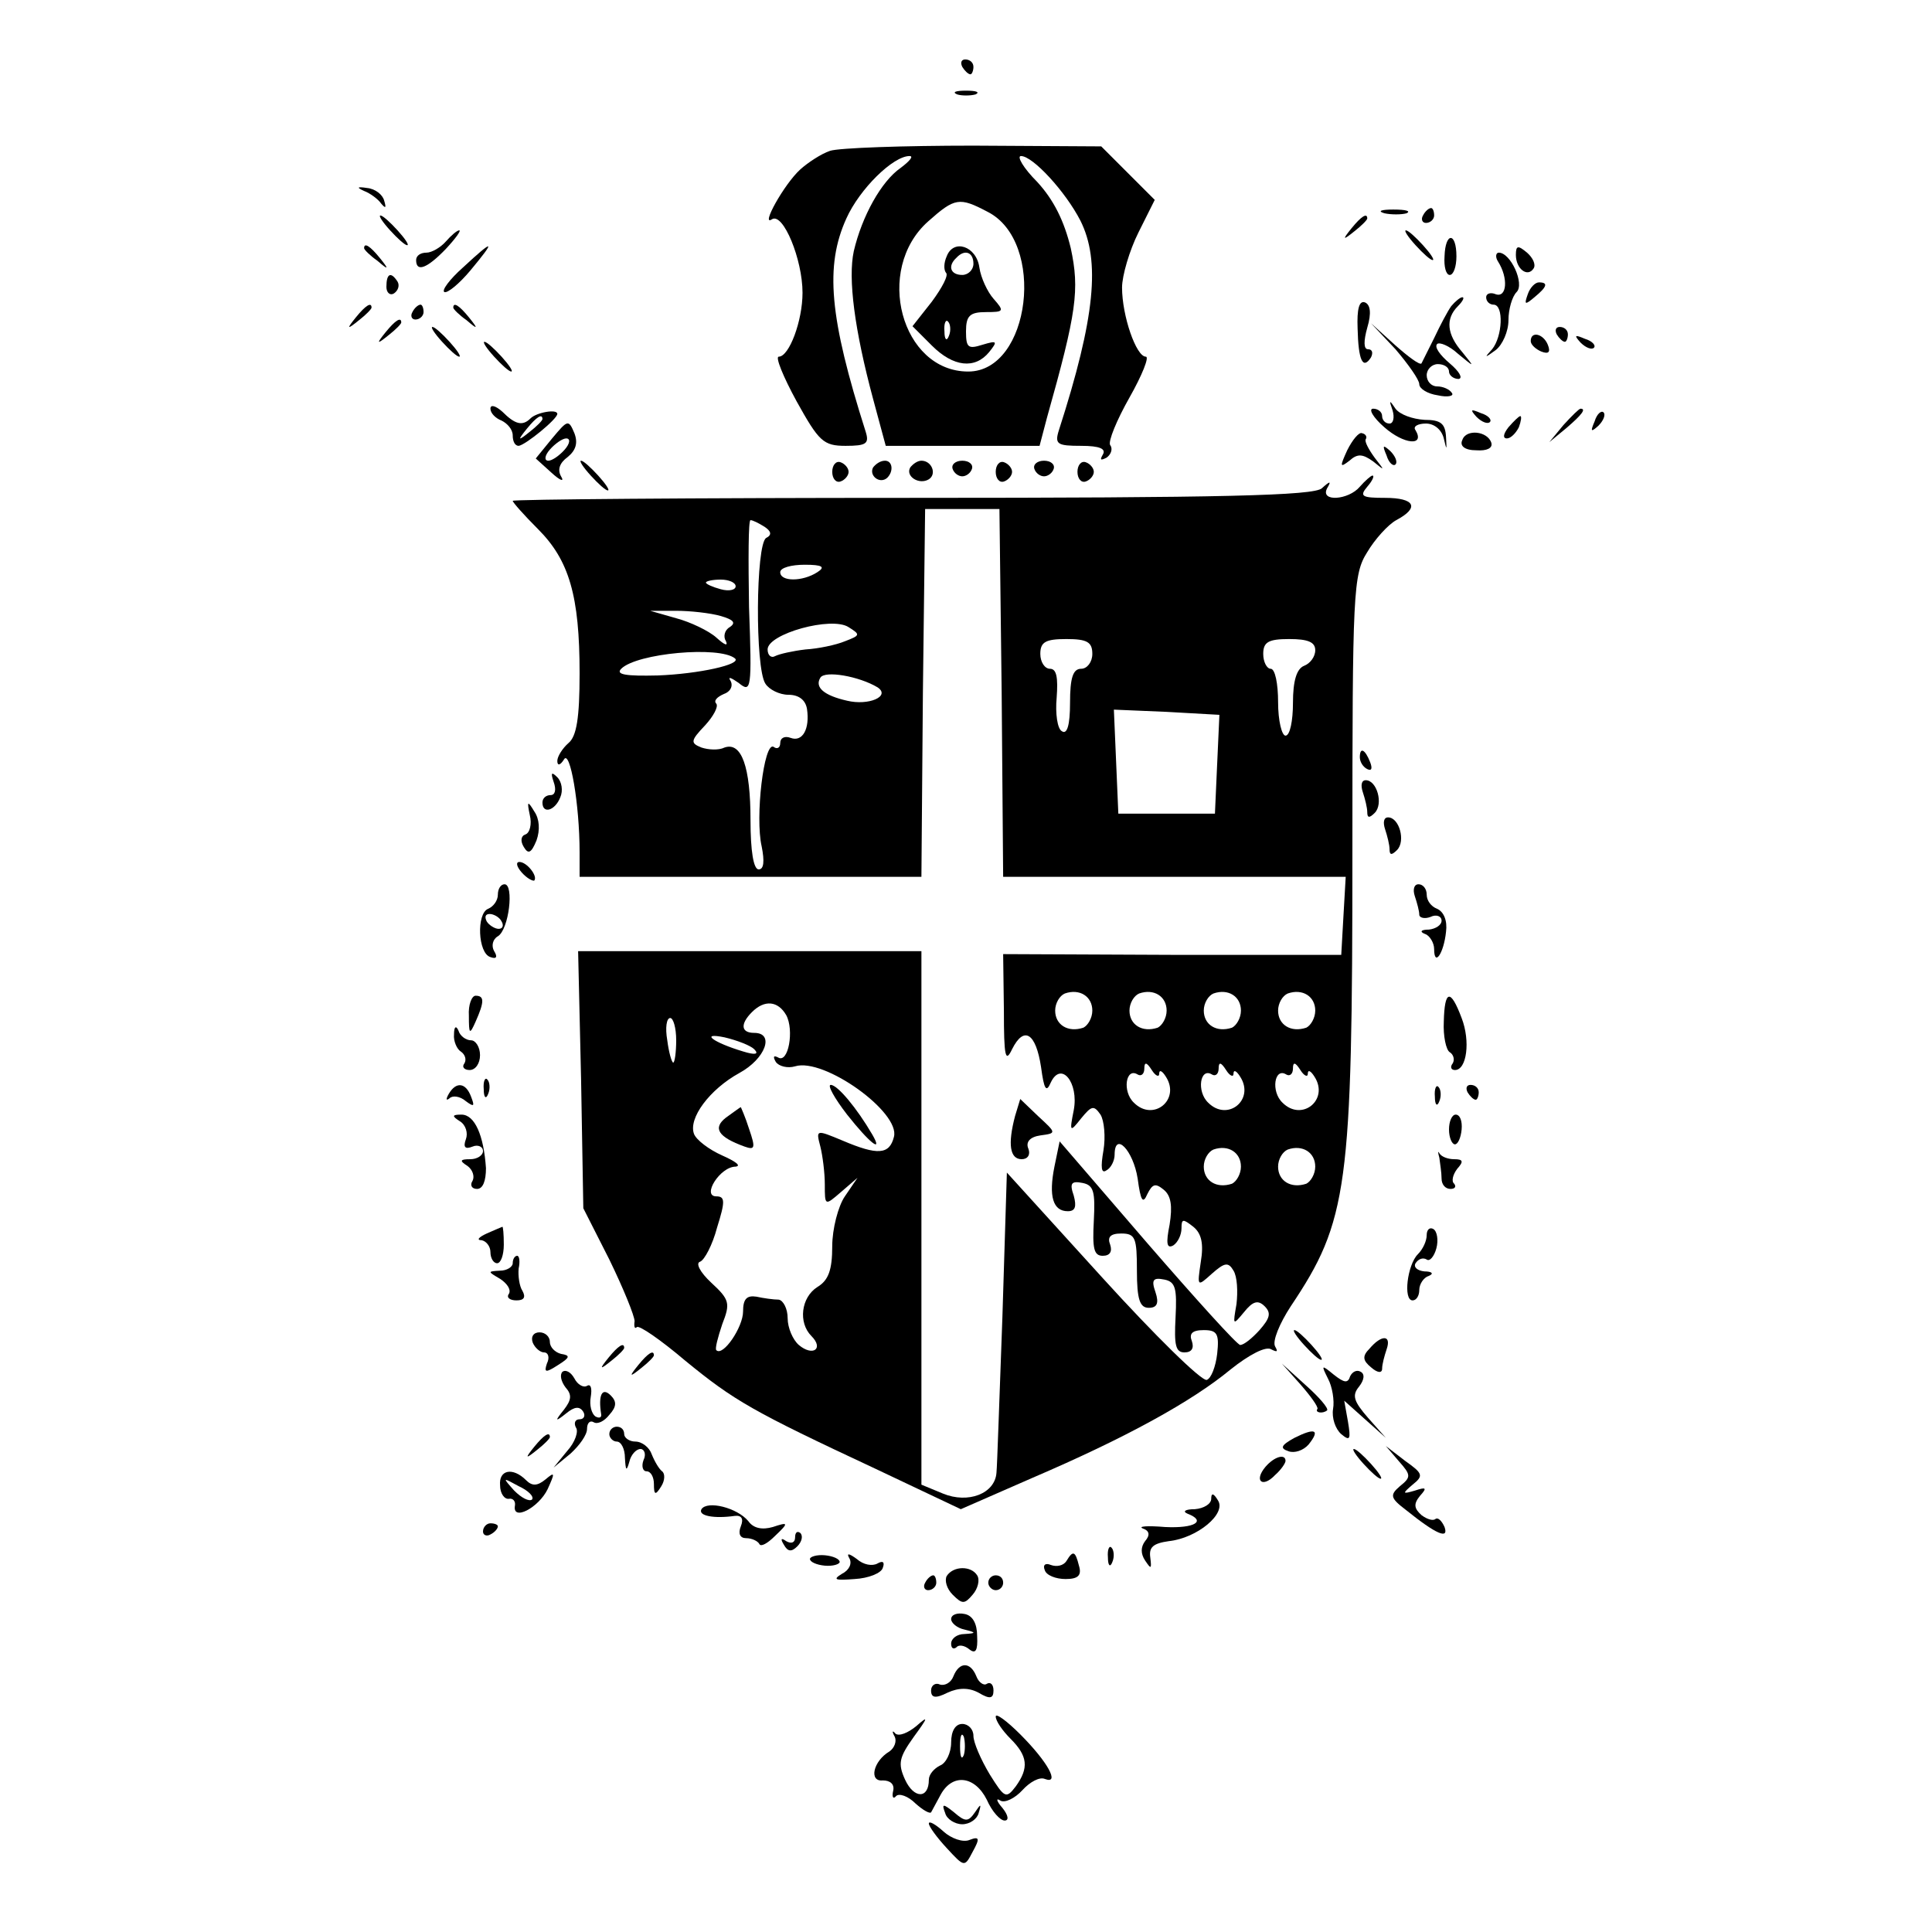 <?xml version="1.0" standalone="no"?>
<!DOCTYPE svg PUBLIC "-//W3C//DTD SVG 20010904//EN"
 "http://www.w3.org/TR/2001/REC-SVG-20010904/DTD/svg10.dtd">
<svg version="1.0" xmlns="http://www.w3.org/2000/svg"
 width="260pt" height="260pt" viewBox="0 0 260 260"
 preserveAspectRatio="xMidYMid meet">
<g transform="translate(0,260) scale(0.1,-0.1)"
fill="#000000" stroke="none">
<path d="M1295 2510 c3 -5 8 -10 11 -10 2 0 4 5 4 10 0 6 -5 10 -11 10 -5 0
-7 -4 -4 -10z"/>
<path d="M1288 2473 c6 -2 18 -2 25 0 6 3 1 5 -13 5 -14 0 -19 -2 -12 -5z"/>
<path d="M1117 2397 c-12 -4 -30 -16 -40 -25 -22 -20 -54 -78 -38 -67 15 9 41
-54 41 -99 0 -38 -18 -86 -32 -86 -5 0 6 -27 24 -60 30 -54 36 -60 66 -60 28
0 32 3 27 19 -49 154 -55 223 -26 287 18 40 63 84 85 84 6 0 0 -7 -12 -16 -26
-18 -52 -65 -63 -112 -8 -37 1 -106 26 -199 l17 -63 104 0 103 0 10 38 c40
142 44 172 32 228 -9 37 -23 65 -45 89 -19 19 -28 35 -22 35 16 0 60 -48 80
-87 27 -54 20 -130 -29 -282 -6 -19 -2 -21 30 -21 25 0 34 -4 29 -12 -4 -7 -3
-8 5 -4 6 4 9 12 5 17 -3 5 9 34 26 64 17 30 27 55 22 55 -13 0 -32 55 -32 93
0 16 10 50 22 74 l22 44 -36 36 -36 36 -172 1 c-94 0 -181 -3 -193 -7z m212
-82 c79 -40 58 -215 -26 -215 -90 0 -127 137 -54 202 36 32 42 33 80 13z"/>
<path d="M1274 2255 c-4 -9 -4 -18 -1 -22 4 -3 -5 -20 -19 -39 l-26 -33 26
-26 c29 -29 58 -32 77 -9 12 15 11 16 -9 10 -19 -6 -22 -4 -22 18 0 21 5 26
27 26 24 0 25 1 10 18 -8 9 -17 28 -19 42 -4 29 -35 39 -44 15z m36 -10 c0 -8
-7 -15 -15 -15 -16 0 -20 12 -8 23 11 12 23 8 23 -8z m-33 -97 c-3 -8 -6 -5
-6 6 -1 11 2 17 5 13 3 -3 4 -12 1 -19z"/>
<path d="M490 2343 c8 -3 19 -11 23 -17 6 -7 7 -6 4 4 -2 8 -12 16 -23 17 -13
2 -15 1 -4 -4z"/>
<path d="M1863 2313 c9 -2 23 -2 30 0 6 3 -1 5 -18 5 -16 0 -22 -2 -12 -5z"/>
<path d="M1915 2310 c-3 -5 -1 -10 4 -10 6 0 11 5 11 10 0 6 -2 10 -4 10 -3 0
-8 -4 -11 -10z"/>
<path d="M525 2290 c10 -11 20 -20 23 -20 3 0 -3 9 -13 20 -10 11 -20 20 -23
20 -3 0 3 -9 13 -20z"/>
<path d="M1819 2293 c-13 -16 -12 -17 4 -4 9 7 17 15 17 17 0 8 -8 3 -21 -13z"/>
<path d="M600 2275 c-7 -8 -19 -15 -26 -15 -8 0 -14 -4 -14 -10 0 -17 15 -11
40 15 13 14 21 25 18 25 -3 0 -11 -7 -18 -15z"/>
<path d="M1905 2270 c10 -11 20 -20 23 -20 3 0 -3 9 -13 20 -10 11 -20 20 -23
20 -3 0 3 -9 13 -20z"/>
<path d="M1944 2255 c-1 -14 2 -25 7 -25 5 0 9 11 9 25 0 33 -15 33 -16 0z"/>
<path d="M490 2266 c0 -2 8 -10 18 -17 15 -13 16 -12 3 4 -13 16 -21 21 -21
13z"/>
<path d="M623 2240 c-18 -16 -29 -31 -25 -33 4 -2 20 11 35 29 35 42 32 43
-10 4z"/>
<path d="M2040 2257 c0 -19 16 -31 24 -18 3 5 -1 14 -9 21 -12 10 -15 10 -15
-3z"/>
<path d="M2016 2248 c14 -22 12 -49 -3 -44 -7 3 -13 1 -13 -4 0 -6 5 -10 10
-10 14 0 12 -43 -2 -60 -11 -12 -10 -12 5 -1 9 7 17 25 17 40 0 15 5 32 11 38
11 11 -8 53 -24 53 -4 0 -5 -6 -1 -12z"/>
<path d="M520 2214 c0 -8 5 -12 10 -9 6 4 8 11 5 16 -9 14 -15 11 -15 -7z"/>
<path d="M2056 2204 c-5 -14 -4 -15 9 -4 17 14 19 20 6 20 -5 0 -12 -7 -15
-16z"/>
<path d="M1827 2158 c1 -43 7 -56 18 -39 3 6 2 11 -4 11 -6 0 -6 11 -1 29 6
20 4 31 -3 34 -8 3 -11 -9 -10 -35z"/>
<path d="M1953 2188 c-5 -7 -15 -26 -23 -43 -8 -16 -16 -32 -17 -34 -2 -3 -18
9 -36 25 l-32 29 33 -35 c17 -20 32 -41 32 -47 0 -6 11 -13 25 -15 13 -3 22
-1 19 3 -3 5 -12 9 -20 9 -8 0 -14 7 -14 15 0 8 7 15 15 15 8 0 15 -4 15 -10
0 -5 6 -10 13 -10 6 1 1 10 -12 21 -13 11 -21 22 -17 26 3 3 16 -2 28 -13 23
-19 23 -19 6 2 -21 24 -23 45 -6 62 7 7 9 12 6 12 -3 0 -10 -6 -15 -12z"/>
<path d="M479 2173 c-13 -16 -12 -17 4 -4 9 7 17 15 17 17 0 8 -8 3 -21 -13z"/>
<path d="M555 2180 c-3 -5 -1 -10 4 -10 6 0 11 5 11 10 0 6 -2 10 -4 10 -3 0
-8 -4 -11 -10z"/>
<path d="M610 2186 c0 -2 8 -10 18 -17 15 -13 16 -12 3 4 -13 16 -21 21 -21
13z"/>
<path d="M519 2153 c-13 -16 -12 -17 4 -4 9 7 17 15 17 17 0 8 -8 3 -21 -13z"/>
<path d="M595 2140 c10 -11 20 -20 23 -20 3 0 -3 9 -13 20 -10 11 -20 20 -23
20 -3 0 3 -9 13 -20z"/>
<path d="M2095 2150 c3 -5 8 -10 11 -10 2 0 4 5 4 10 0 6 -5 10 -11 10 -5 0
-7 -4 -4 -10z"/>
<path d="M2060 2141 c0 -5 7 -11 14 -14 10 -4 13 -1 9 9 -6 15 -23 19 -23 5z"/>
<path d="M2127 2139 c7 -7 15 -10 18 -7 3 3 -2 9 -12 12 -14 6 -15 5 -6 -5z"/>
<path d="M665 2120 c10 -11 20 -20 23 -20 3 0 -3 9 -13 20 -10 11 -20 20 -23
20 -3 0 3 -9 13 -20z"/>
<path d="M660 2050 c0 -6 7 -13 15 -16 8 -4 15 -12 15 -20 0 -8 3 -14 8 -14 9
1 52 36 52 43 0 7 -28 2 -36 -6 -11 -11 -21 -8 -38 9 -9 8 -16 10 -16 4z m70
-14 c0 -2 -8 -10 -17 -17 -16 -13 -17 -12 -4 4 13 16 21 21 21 13z"/>
<path d="M1874 2048 c3 -10 1 -18 -4 -18 -6 0 -10 5 -10 10 0 6 -6 10 -12 10
-7 0 0 -12 15 -25 26 -23 55 -26 42 -4 -4 5 3 9 14 9 11 0 21 -8 24 -20 4 -17
4 -16 3 2 -1 18 -7 23 -29 23 -16 1 -33 7 -39 15 -8 12 -9 12 -4 -2z"/>
<path d="M1987 2039 c7 -7 15 -10 18 -7 3 3 -2 9 -12 12 -14 6 -15 5 -6 -5z"/>
<path d="M2104 2028 l-19 -23 23 19 c21 18 27 26 19 26 -2 0 -12 -10 -23 -22z"/>
<path d="M2146 2033 c-6 -14 -5 -15 5 -6 7 7 10 15 7 18 -3 3 -9 -2 -12 -12z"/>
<path d="M743 2010 l-22 -27 21 -19 c12 -11 18 -13 13 -5 -5 9 -2 18 9 26 11
9 14 19 9 32 -8 19 -9 18 -30 -7z m17 -15 c-7 -8 -17 -15 -22 -15 -6 0 -5 7 2
15 7 8 17 15 22 15 6 0 5 -7 -2 -15z"/>
<path d="M2030 2025 c-7 -9 -8 -15 -2 -15 5 0 12 7 16 15 3 8 4 15 2 15 -2 0
-9 -7 -16 -15z"/>
<path d="M1813 1994 c-10 -22 -10 -24 3 -14 11 10 18 9 32 -1 16 -13 16 -13 2
5 -8 11 -14 22 -12 25 2 3 0 7 -5 8 -4 2 -13 -9 -20 -23z"/>
<path d="M1968 2008 c-4 -8 3 -14 19 -14 14 -1 22 3 20 10 -5 16 -34 19 -39 4z"/>
<path d="M1866 1987 c3 -10 9 -15 12 -12 3 3 0 11 -7 18 -10 9 -11 8 -5 -6z"/>
<path d="M795 1960 c10 -11 20 -20 23 -20 3 0 -3 9 -13 20 -10 11 -20 20 -23
20 -3 0 3 -9 13 -20z"/>
<path d="M1120 1965 c0 -9 5 -15 11 -13 6 2 11 8 11 13 0 5 -5 11 -11 13 -6 2
-11 -4 -11 -13z"/>
<path d="M1175 1971 c-6 -11 9 -23 19 -14 9 9 7 23 -3 23 -6 0 -12 -4 -16 -9z"/>
<path d="M1225 1971 c-7 -12 12 -24 25 -16 11 7 4 25 -10 25 -5 0 -11 -4 -15
-9z"/>
<path d="M1282 1969 c2 -6 8 -10 13 -10 5 0 11 4 13 10 2 6 -4 11 -13 11 -9 0
-15 -5 -13 -11z"/>
<path d="M1340 1965 c0 -9 5 -15 11 -13 6 2 11 8 11 13 0 5 -5 11 -11 13 -6 2
-11 -4 -11 -13z"/>
<path d="M1392 1969 c2 -6 8 -10 13 -10 5 0 11 4 13 10 2 6 -4 11 -13 11 -9 0
-15 -5 -13 -11z"/>
<path d="M1450 1965 c0 -9 5 -15 11 -13 6 2 11 8 11 13 0 5 -5 11 -11 13 -6 2
-11 -4 -11 -13z"/>
<path d="M1830 1945 c-15 -18 -54 -21 -44 -2 6 10 4 10 -7 0 -10 -10 -134 -13
-551 -13 -296 0 -538 -2 -538 -4 0 -2 15 -19 34 -38 42 -42 56 -90 56 -194 0
-60 -4 -85 -15 -94 -8 -7 -15 -18 -15 -24 0 -7 4 -6 9 2 8 14 21 -60 21 -125
l0 -33 230 0 230 0 2 248 3 247 50 0 50 0 3 -247 2 -248 231 0 230 0 -3 -52
-3 -53 -227 0 -228 1 1 -76 c0 -62 2 -71 11 -52 16 32 32 22 39 -24 4 -30 7
-35 13 -21 14 30 38 0 31 -37 -6 -30 -5 -30 10 -11 14 17 17 18 26 5 5 -8 7
-30 4 -48 -4 -23 -3 -32 4 -27 6 3 11 13 11 21 0 32 25 6 31 -32 4 -30 7 -35
13 -21 7 14 11 15 22 6 10 -8 12 -22 8 -47 -5 -25 -4 -33 5 -28 6 4 11 14 11
23 0 13 2 13 16 2 11 -9 14 -23 10 -47 -5 -34 -5 -34 15 -16 17 15 22 16 29 4
5 -8 6 -28 4 -45 -5 -29 -5 -29 10 -11 12 15 19 17 28 8 9 -9 7 -16 -7 -32
-10 -11 -21 -20 -26 -20 -4 0 -60 62 -125 137 l-118 137 -7 -34 c-8 -40 -2
-60 18 -60 10 0 12 6 8 21 -6 17 -3 20 12 17 15 -3 17 -12 15 -51 -2 -37 0
-47 12 -47 10 0 13 6 10 15 -4 10 0 15 15 15 19 0 21 -6 21 -50 0 -39 4 -50
16 -50 11 0 14 6 9 21 -6 17 -3 20 12 17 15 -3 17 -12 15 -51 -2 -37 0 -47 12
-47 10 0 13 6 10 15 -4 10 0 15 16 15 18 0 21 -5 18 -32 -2 -17 -8 -33 -14
-35 -7 -2 -70 60 -140 137 l-129 142 -6 -194 c-4 -106 -7 -201 -8 -210 -2 -28
-38 -42 -72 -28 l-29 12 0 359 0 359 -231 0 -231 0 4 -173 3 -173 35 -69 c19
-39 34 -76 34 -83 -1 -7 0 -11 3 -8 3 3 32 -17 65 -45 66 -54 90 -68 257 -146
l114 -54 96 42 c126 54 215 103 267 146 25 20 48 32 55 27 8 -4 9 -3 5 4 -4 7
6 31 21 54 77 115 83 159 83 613 0 349 1 372 20 402 10 17 28 37 39 43 32 17
25 30 -15 30 -31 0 -35 2 -24 15 7 8 10 15 7 15 -2 0 -10 -7 -17 -15z m-801
-54 c9 -6 10 -11 2 -15 -14 -9 -15 -175 -1 -196 5 -8 19 -15 31 -15 14 0 23
-7 25 -19 4 -27 -6 -45 -22 -39 -8 3 -14 0 -14 -7 0 -6 -4 -9 -9 -5 -13 7 -25
-95 -16 -134 4 -20 3 -31 -4 -31 -7 0 -11 25 -11 66 0 72 -12 106 -35 98 -8
-4 -22 -3 -31 0 -15 6 -15 9 5 30 11 12 18 25 15 29 -4 4 1 9 10 13 9 3 13 11
9 18 -4 6 1 4 11 -3 17 -14 18 -9 14 102 -1 64 -1 117 2 117 3 0 11 -4 19 -9z
m71 -61 c-20 -13 -50 -13 -50 0 0 6 15 10 33 10 24 0 28 -3 17 -10z m-110 -19
c0 -5 -9 -7 -20 -4 -11 3 -20 7 -20 9 0 2 9 4 20 4 11 0 20 -4 20 -9z m-20
-40 c17 -5 21 -9 12 -15 -7 -4 -9 -13 -5 -19 3 -7 -2 -5 -13 5 -10 9 -35 21
-54 26 l-35 10 35 0 c19 0 46 -3 60 -7z m167 -34 c-12 -5 -36 -10 -53 -11 -17
-2 -35 -6 -41 -9 -5 -3 -10 1 -10 9 0 21 86 45 109 30 16 -10 16 -11 -5 -19z
m333 -17 c0 -11 -7 -20 -15 -20 -11 0 -15 -12 -15 -46 0 -30 -4 -43 -11 -38
-6 3 -9 24 -7 45 2 27 0 39 -9 39 -7 0 -13 9 -13 20 0 16 7 20 35 20 28 0 35
-4 35 -20z m300 5 c0 -9 -7 -18 -15 -21 -10 -4 -15 -20 -15 -50 0 -24 -4 -44
-10 -44 -5 0 -10 20 -10 45 0 25 -4 45 -10 45 -5 0 -10 9 -10 20 0 16 7 20 35
20 25 0 35 -4 35 -15z m-781 -11 c10 -8 -49 -21 -104 -23 -42 -1 -57 1 -49 9
21 21 132 31 153 14z m192 -39 c18 -12 -12 -25 -41 -18 -31 7 -44 18 -36 31 6
10 52 2 77 -13z m457 -103 l-3 -67 -65 0 -65 0 -3 70 -3 70 71 -3 71 -4 -3
-66z m-168 -332 c0 -10 -6 -20 -12 -23 -21 -7 -38 4 -38 23 0 10 6 20 13 23
20 7 37 -4 37 -23z m100 0 c0 -10 -6 -20 -12 -23 -21 -7 -38 4 -38 23 0 10 6
20 13 23 20 7 37 -4 37 -23z m100 0 c0 -10 -6 -20 -12 -23 -21 -7 -38 4 -38
23 0 10 6 20 13 23 20 7 37 -4 37 -23z m100 0 c0 -10 -6 -20 -12 -23 -21 -7
-38 4 -38 23 0 10 6 20 13 23 20 7 37 -4 37 -23z m-712 -6 c11 -20 3 -66 -11
-57 -6 3 -7 1 -3 -6 4 -6 16 -9 26 -6 39 12 142 -62 133 -95 -6 -24 -22 -25
-69 -5 -36 15 -36 15 -30 -8 3 -12 6 -35 6 -51 0 -29 0 -29 22 -10 l22 19 -17
-25 c-9 -13 -17 -44 -17 -67 0 -32 -5 -46 -20 -55 -22 -14 -26 -48 -8 -66 17
-17 2 -28 -17 -12 -8 7 -15 23 -15 36 0 13 -6 24 -12 25 -7 0 -21 2 -30 4 -13
2 -18 -3 -18 -20 0 -21 -27 -61 -36 -52 -2 2 2 17 8 35 11 28 10 33 -15 56
-15 14 -21 26 -15 28 6 2 17 23 23 46 11 35 11 42 -1 42 -20 0 5 40 26 40 8 1
0 7 -18 15 -18 8 -35 21 -38 29 -8 21 21 60 61 82 35 19 48 54 20 54 -18 0
-19 12 -3 28 17 17 35 15 46 -4z m-148 -34 c0 -16 -2 -30 -4 -30 -2 0 -6 14
-8 30 -3 17 -1 30 4 30 4 0 8 -13 8 -30z m105 -12 c7 -7 1 -8 -15 -3 -40 12
-59 26 -25 19 17 -4 35 -11 40 -16z m545 -33 c0 6 4 4 9 -4 20 -31 -17 -61
-43 -35 -16 15 -11 48 5 38 5 -3 9 1 9 8 0 9 3 9 10 -2 5 -8 10 -10 10 -5z
m100 0 c0 6 4 4 9 -4 20 -31 -17 -61 -43 -35 -16 15 -11 48 5 38 5 -3 9 1 9 8
0 9 3 9 10 -2 5 -8 10 -10 10 -5z m100 0 c0 6 4 4 9 -4 20 -31 -17 -61 -43
-35 -16 15 -11 48 5 38 5 -3 9 1 9 8 0 9 3 9 10 -2 5 -8 10 -10 10 -5z m-90
-125 c0 -10 -6 -20 -12 -23 -21 -7 -38 4 -38 23 0 10 6 20 13 23 20 7 37 -4
37 -23z m100 0 c0 -10 -6 -20 -12 -23 -21 -7 -38 4 -38 23 0 10 6 20 13 23 20
7 37 -4 37 -23z"/>
<path d="M1140 1100 c30 -38 49 -53 34 -27 -21 36 -47 67 -56 67 -5 0 5 -18
22 -40z"/>
<path d="M977 1096 c-18 -14 -11 -26 25 -39 14 -5 15 -2 6 24 -5 16 -11 29
-11 29 -1 0 -10 -7 -20 -14z"/>
<path d="M1830 1581 c0 -6 4 -13 10 -16 6 -3 7 1 4 9 -7 18 -14 21 -14 7z"/>
<path d="M745 1548 c4 -11 2 -18 -4 -18 -6 0 -11 -4 -11 -10 0 -16 17 -11 24
7 4 9 2 21 -4 27 -8 8 -9 6 -5 -6z"/>
<path d="M1834 1534 c3 -9 6 -21 6 -27 0 -8 3 -8 10 -1 12 12 3 44 -12 44 -6
0 -7 -7 -4 -16z"/>
<path d="M713 1503 c3 -12 0 -24 -6 -26 -6 -2 -7 -9 -2 -17 6 -10 10 -8 17 9
5 14 4 29 -3 39 -9 15 -10 14 -6 -5z"/>
<path d="M1864 1484 c3 -9 6 -21 6 -27 0 -8 3 -8 10 -1 12 12 3 44 -12 44 -6
0 -7 -7 -4 -16z"/>
<path d="M702 1426 c7 -8 15 -12 17 -11 5 6 -10 25 -20 25 -5 0 -4 -6 3 -14z"/>
<path d="M670 1396 c0 -8 -6 -16 -13 -19 -16 -6 -14 -60 3 -65 8 -3 10 0 5 8
-4 7 -2 16 5 20 15 9 22 70 9 70 -5 0 -9 -6 -9 -14z m5 -36 c3 -5 2 -10 -4
-10 -5 0 -13 5 -16 10 -3 6 -2 10 4 10 5 0 13 -4 16 -10z"/>
<path d="M1904 1394 c3 -9 6 -20 6 -25 0 -4 7 -6 15 -3 8 4 15 1 15 -5 0 -6
-8 -11 -17 -12 -11 0 -13 -3 -5 -6 6 -2 12 -12 12 -20 0 -25 13 -6 16 23 2 15
-3 27 -12 31 -8 3 -14 11 -14 19 0 8 -5 14 -11 14 -6 0 -8 -7 -5 -16z"/>
<path d="M631 1233 c0 -25 1 -26 9 -8 12 27 12 35 0 35 -5 0 -10 -12 -9 -27z"/>
<path d="M1943 1225 c-1 -19 3 -38 8 -41 5 -3 7 -10 4 -15 -4 -5 -2 -9 3 -9
16 0 21 39 9 70 -15 40 -23 38 -24 -5z"/>
<path d="M611 1208 c-1 -9 4 -20 9 -23 6 -4 8 -11 5 -16 -4 -5 0 -9 7 -9 8 0
14 9 14 20 0 11 -6 20 -12 20 -7 0 -15 6 -17 13 -3 7 -6 6 -6 -5z"/>
<path d="M651 1134 c0 -11 3 -14 6 -6 3 7 2 16 -1 19 -3 4 -6 -2 -5 -13z"/>
<path d="M604 1128 c-4 -7 -4 -10 1 -6 4 4 14 3 22 -4 11 -8 12 -7 7 6 -7 19
-20 21 -30 4z"/>
<path d="M1931 1124 c0 -11 3 -14 6 -6 3 7 2 16 -1 19 -3 4 -6 -2 -5 -13z"/>
<path d="M1975 1130 c3 -5 8 -10 11 -10 2 0 4 5 4 10 0 6 -5 10 -11 10 -5 0
-7 -4 -4 -10z"/>
<path d="M1366 1098 c-10 -38 -7 -58 9 -58 8 0 12 6 9 14 -4 9 2 16 16 18 22
3 22 3 -3 26 l-24 23 -7 -23z"/>
<path d="M619 1091 c8 -5 11 -16 8 -24 -4 -11 -1 -14 9 -10 7 3 14 0 14 -6 0
-6 -8 -11 -17 -11 -14 0 -15 -2 -4 -9 7 -5 10 -14 7 -20 -4 -6 -1 -11 6 -11 8
0 12 11 12 28 -3 44 -15 72 -33 72 -13 0 -13 -2 -2 -9z"/>
<path d="M1950 1080 c0 -11 4 -20 8 -20 4 0 8 9 9 20 1 11 -2 20 -8 20 -5 0
-9 -9 -9 -20z"/>
<path d="M1937 1042 c1 -8 3 -20 3 -28 0 -8 5 -14 12 -14 6 0 8 3 5 7 -4 3 -2
12 4 20 9 10 8 13 -4 13 -8 0 -17 3 -20 8 -2 4 -2 1 0 -6z"/>
<path d="M655 940 c-11 -5 -14 -9 -7 -9 6 -1 12 -8 12 -16 0 -8 4 -15 9 -15 5
0 9 11 9 25 0 14 -1 25 -2 24 0 0 -10 -4 -21 -9z"/>
<path d="M1920 938 c0 -8 -5 -19 -12 -26 -14 -14 -20 -62 -7 -62 5 0 9 6 9 14
0 8 6 17 13 19 7 3 4 6 -6 6 -10 1 -15 6 -12 11 4 6 10 8 15 5 4 -3 10 4 13
15 3 11 1 23 -4 26 -5 3 -9 -1 -9 -8z"/>
<path d="M690 900 c0 -5 -8 -10 -17 -10 -17 -1 -17 -1 0 -11 9 -6 15 -14 12
-20 -4 -5 1 -9 10 -9 10 0 13 4 8 13 -4 6 -6 20 -5 30 2 9 1 17 -2 17 -3 0 -6
-4 -6 -10z"/>
<path d="M717 793 c3 -7 10 -13 15 -13 6 0 8 -7 4 -15 -4 -12 -2 -13 15 -2 16
10 17 13 4 15 -8 2 -15 9 -15 16 0 7 -6 13 -14 13 -8 0 -12 -6 -9 -14z"/>
<path d="M1755 790 c10 -11 20 -20 23 -20 3 0 -3 9 -13 20 -10 11 -20 20 -23
20 -3 0 3 -9 13 -20z"/>
<path d="M1843 785 c-10 -10 -9 -16 2 -25 9 -8 15 -8 15 -2 0 6 3 17 6 26 7
20 -7 20 -23 1z"/>
<path d="M819 773 c-13 -16 -12 -17 4 -4 9 7 17 15 17 17 0 8 -8 3 -21 -13z"/>
<path d="M859 763 c-13 -16 -12 -17 4 -4 9 7 17 15 17 17 0 8 -8 3 -21 -13z"/>
<path d="M757 754 c-4 -4 -2 -13 4 -21 9 -10 8 -17 -2 -30 -13 -16 -12 -17 3
-5 11 9 18 10 23 2 3 -5 1 -10 -5 -10 -6 0 -8 -5 -5 -11 4 -5 -1 -20 -12 -32
l-18 -22 23 19 c12 11 22 25 22 33 0 8 4 12 9 9 5 -3 14 1 21 10 10 11 10 18
2 26 -12 12 -17 0 -13 -25 1 -5 -3 -6 -8 -3 -5 4 -8 15 -6 26 2 12 0 18 -5 15
-5 -3 -13 2 -17 10 -5 9 -12 12 -16 9z"/>
<path d="M1750 737 c14 -16 24 -30 23 -33 -4 -5 7 -7 13 -2 2 3 -11 18 -29 34
l-32 29 25 -28z"/>
<path d="M1787 745 c6 -11 9 -30 7 -41 -2 -12 3 -27 11 -34 12 -10 13 -7 9 17
l-5 28 28 -25 28 -25 -24 27 c-19 22 -22 30 -12 42 7 9 8 17 2 20 -5 3 -11 0
-14 -6 -3 -10 -8 -9 -22 2 -17 14 -17 13 -8 -5z"/>
<path d="M820 670 c0 -5 5 -10 10 -10 6 0 11 -10 11 -22 1 -17 2 -19 6 -5 2 9
9 17 15 17 5 0 8 -7 4 -15 -3 -8 -1 -15 4 -15 6 0 10 -8 10 -17 0 -15 2 -16
10 -3 5 8 5 17 1 20 -4 3 -10 13 -14 23 -3 9 -13 17 -22 17 -8 0 -15 5 -15 10
0 6 -4 10 -10 10 -5 0 -10 -4 -10 -10z"/>
<path d="M1742 665 c-18 -10 -20 -14 -8 -18 8 -3 20 1 27 9 16 20 9 23 -19 9z"/>
<path d="M719 653 c-13 -16 -12 -17 4 -4 9 7 17 15 17 17 0 8 -8 3 -21 -13z"/>
<path d="M1835 630 c10 -11 20 -20 23 -20 3 0 -3 9 -13 20 -10 11 -20 20 -23
20 -3 0 3 -9 13 -20z"/>
<path d="M1883 633 c16 -18 16 -21 1 -33 -14 -12 -13 -16 8 -32 41 -33 58 -40
52 -23 -4 9 -9 13 -12 11 -3 -3 -11 -1 -19 5 -10 9 -11 15 -2 26 10 11 8 12
-7 7 -17 -5 -17 -4 -3 8 15 12 14 15 -10 32 l-26 20 18 -21z"/>
<path d="M1703 626 c-16 -19 -4 -29 13 -11 8 7 14 16 14 19 0 10 -15 6 -27 -8z"/>
<path d="M673 601 c0 -11 6 -19 12 -18 5 1 9 -3 8 -9 -4 -22 32 -3 44 22 10
22 10 24 -3 13 -11 -9 -18 -9 -26 -1 -18 18 -37 14 -35 -7z m43 -19 c-4 -3
-14 2 -24 12 -16 18 -16 18 6 6 13 -6 21 -14 18 -18z"/>
<path d="M1630 583 c0 -7 -10 -13 -22 -14 -13 0 -17 -3 -10 -6 26 -10 10 -20
-30 -18 -24 2 -37 1 -30 -2 9 -3 10 -9 3 -17 -6 -8 -6 -17 0 -26 8 -12 9 -12
7 4 -2 14 4 19 25 22 38 4 78 37 66 55 -6 10 -9 10 -9 2z"/>
<path d="M944 569 c-5 -9 17 -13 45 -9 9 1 12 -4 8 -14 -4 -10 -1 -16 7 -16 8
0 16 -4 18 -8 2 -4 11 1 21 11 19 18 18 19 -3 12 -14 -4 -26 -2 -33 8 -15 18
-55 28 -63 16z"/>
<path d="M650 539 c0 -5 5 -7 10 -4 6 3 10 8 10 11 0 2 -4 4 -10 4 -5 0 -10
-5 -10 -11z"/>
<path d="M1070 531 c0 -7 -5 -9 -12 -5 -7 5 -8 3 -3 -5 5 -9 10 -10 18 -2 6 6
8 14 4 18 -4 3 -7 1 -7 -6z"/>
<path d="M1491 504 c0 -11 3 -14 6 -6 3 7 2 16 -1 19 -3 4 -6 -2 -5 -13z"/>
<path d="M1090 502 c0 -4 9 -8 20 -9 11 -1 20 2 20 5 0 4 -9 8 -20 9 -11 1
-20 -2 -20 -5z"/>
<path d="M1143 503 c4 -7 0 -16 -10 -21 -13 -8 -9 -9 17 -7 19 1 36 8 38 15 3
8 0 10 -7 6 -7 -4 -19 -2 -28 6 -11 8 -14 8 -10 1z"/>
<path d="M1435 499 c-4 -6 -13 -8 -21 -5 -7 3 -11 0 -8 -7 2 -7 15 -12 28 -12
17 0 22 5 18 18 -5 20 -8 21 -17 6z"/>
<path d="M1274 479 c-3 -6 0 -17 8 -25 13 -13 16 -13 27 0 7 8 10 20 6 26 -8
13 -32 13 -41 -1z"/>
<path d="M1245 470 c-3 -5 -1 -10 4 -10 6 0 11 5 11 10 0 6 -2 10 -4 10 -3 0
-8 -4 -11 -10z"/>
<path d="M1330 470 c0 -5 5 -10 10 -10 6 0 10 5 10 10 0 6 -4 10 -10 10 -5 0
-10 -4 -10 -10z"/>
<path d="M1280 421 c0 -5 8 -12 18 -14 16 -4 16 -5 0 -6 -10 0 -18 -6 -18 -13
0 -6 3 -8 7 -5 3 4 11 3 18 -3 8 -6 11 -1 10 18 0 17 -6 28 -17 30 -10 2 -18
-1 -18 -7z"/>
<path d="M1283 344 c-3 -8 -11 -13 -18 -11 -6 3 -12 -1 -12 -8 0 -10 6 -11 22
-3 15 7 29 7 42 0 15 -9 20 -8 20 3 0 8 -4 12 -9 9 -4 -3 -11 2 -14 10 -8 20
-23 20 -31 0z"/>
<path d="M1340 290 c0 -6 9 -19 20 -30 23 -23 25 -39 7 -64 -13 -17 -15 -16
-35 16 -12 20 -22 43 -22 52 0 9 -7 16 -15 16 -9 0 -15 -9 -15 -25 0 -14 -7
-28 -15 -31 -8 -4 -15 -12 -15 -19 0 -26 -20 -26 -32 0 -10 22 -8 30 12 58 19
26 20 29 3 14 -11 -9 -23 -14 -28 -10 -4 5 -5 3 -1 -4 3 -6 0 -15 -7 -20 -22
-13 -28 -41 -9 -39 10 0 16 -5 14 -14 -2 -8 0 -12 4 -7 4 4 16 0 26 -10 10 -9
19 -14 21 -12 1 2 7 13 13 24 16 29 46 25 62 -7 7 -16 18 -28 24 -28 6 0 5 7
-3 17 -8 9 -9 14 -3 10 6 -4 20 3 30 14 10 11 23 18 30 15 21 -8 4 23 -33 60
-18 18 -33 29 -33 24z m-43 -52 c-3 -7 -5 -2 -5 12 0 14 2 19 5 13 2 -7 2 -19
0 -25z"/>
<path d="M1272 160 c2 -8 13 -15 23 -15 10 0 20 7 22 15 4 13 3 13 -5 1 -9
-13 -13 -13 -28 0 -15 12 -17 12 -12 -1z"/>
<path d="M1250 146 c0 -4 11 -19 24 -33 24 -26 24 -26 35 -5 10 18 9 21 -4 16
-9 -4 -25 2 -35 11 -11 10 -20 15 -20 11z"/>
</g>
</svg>
